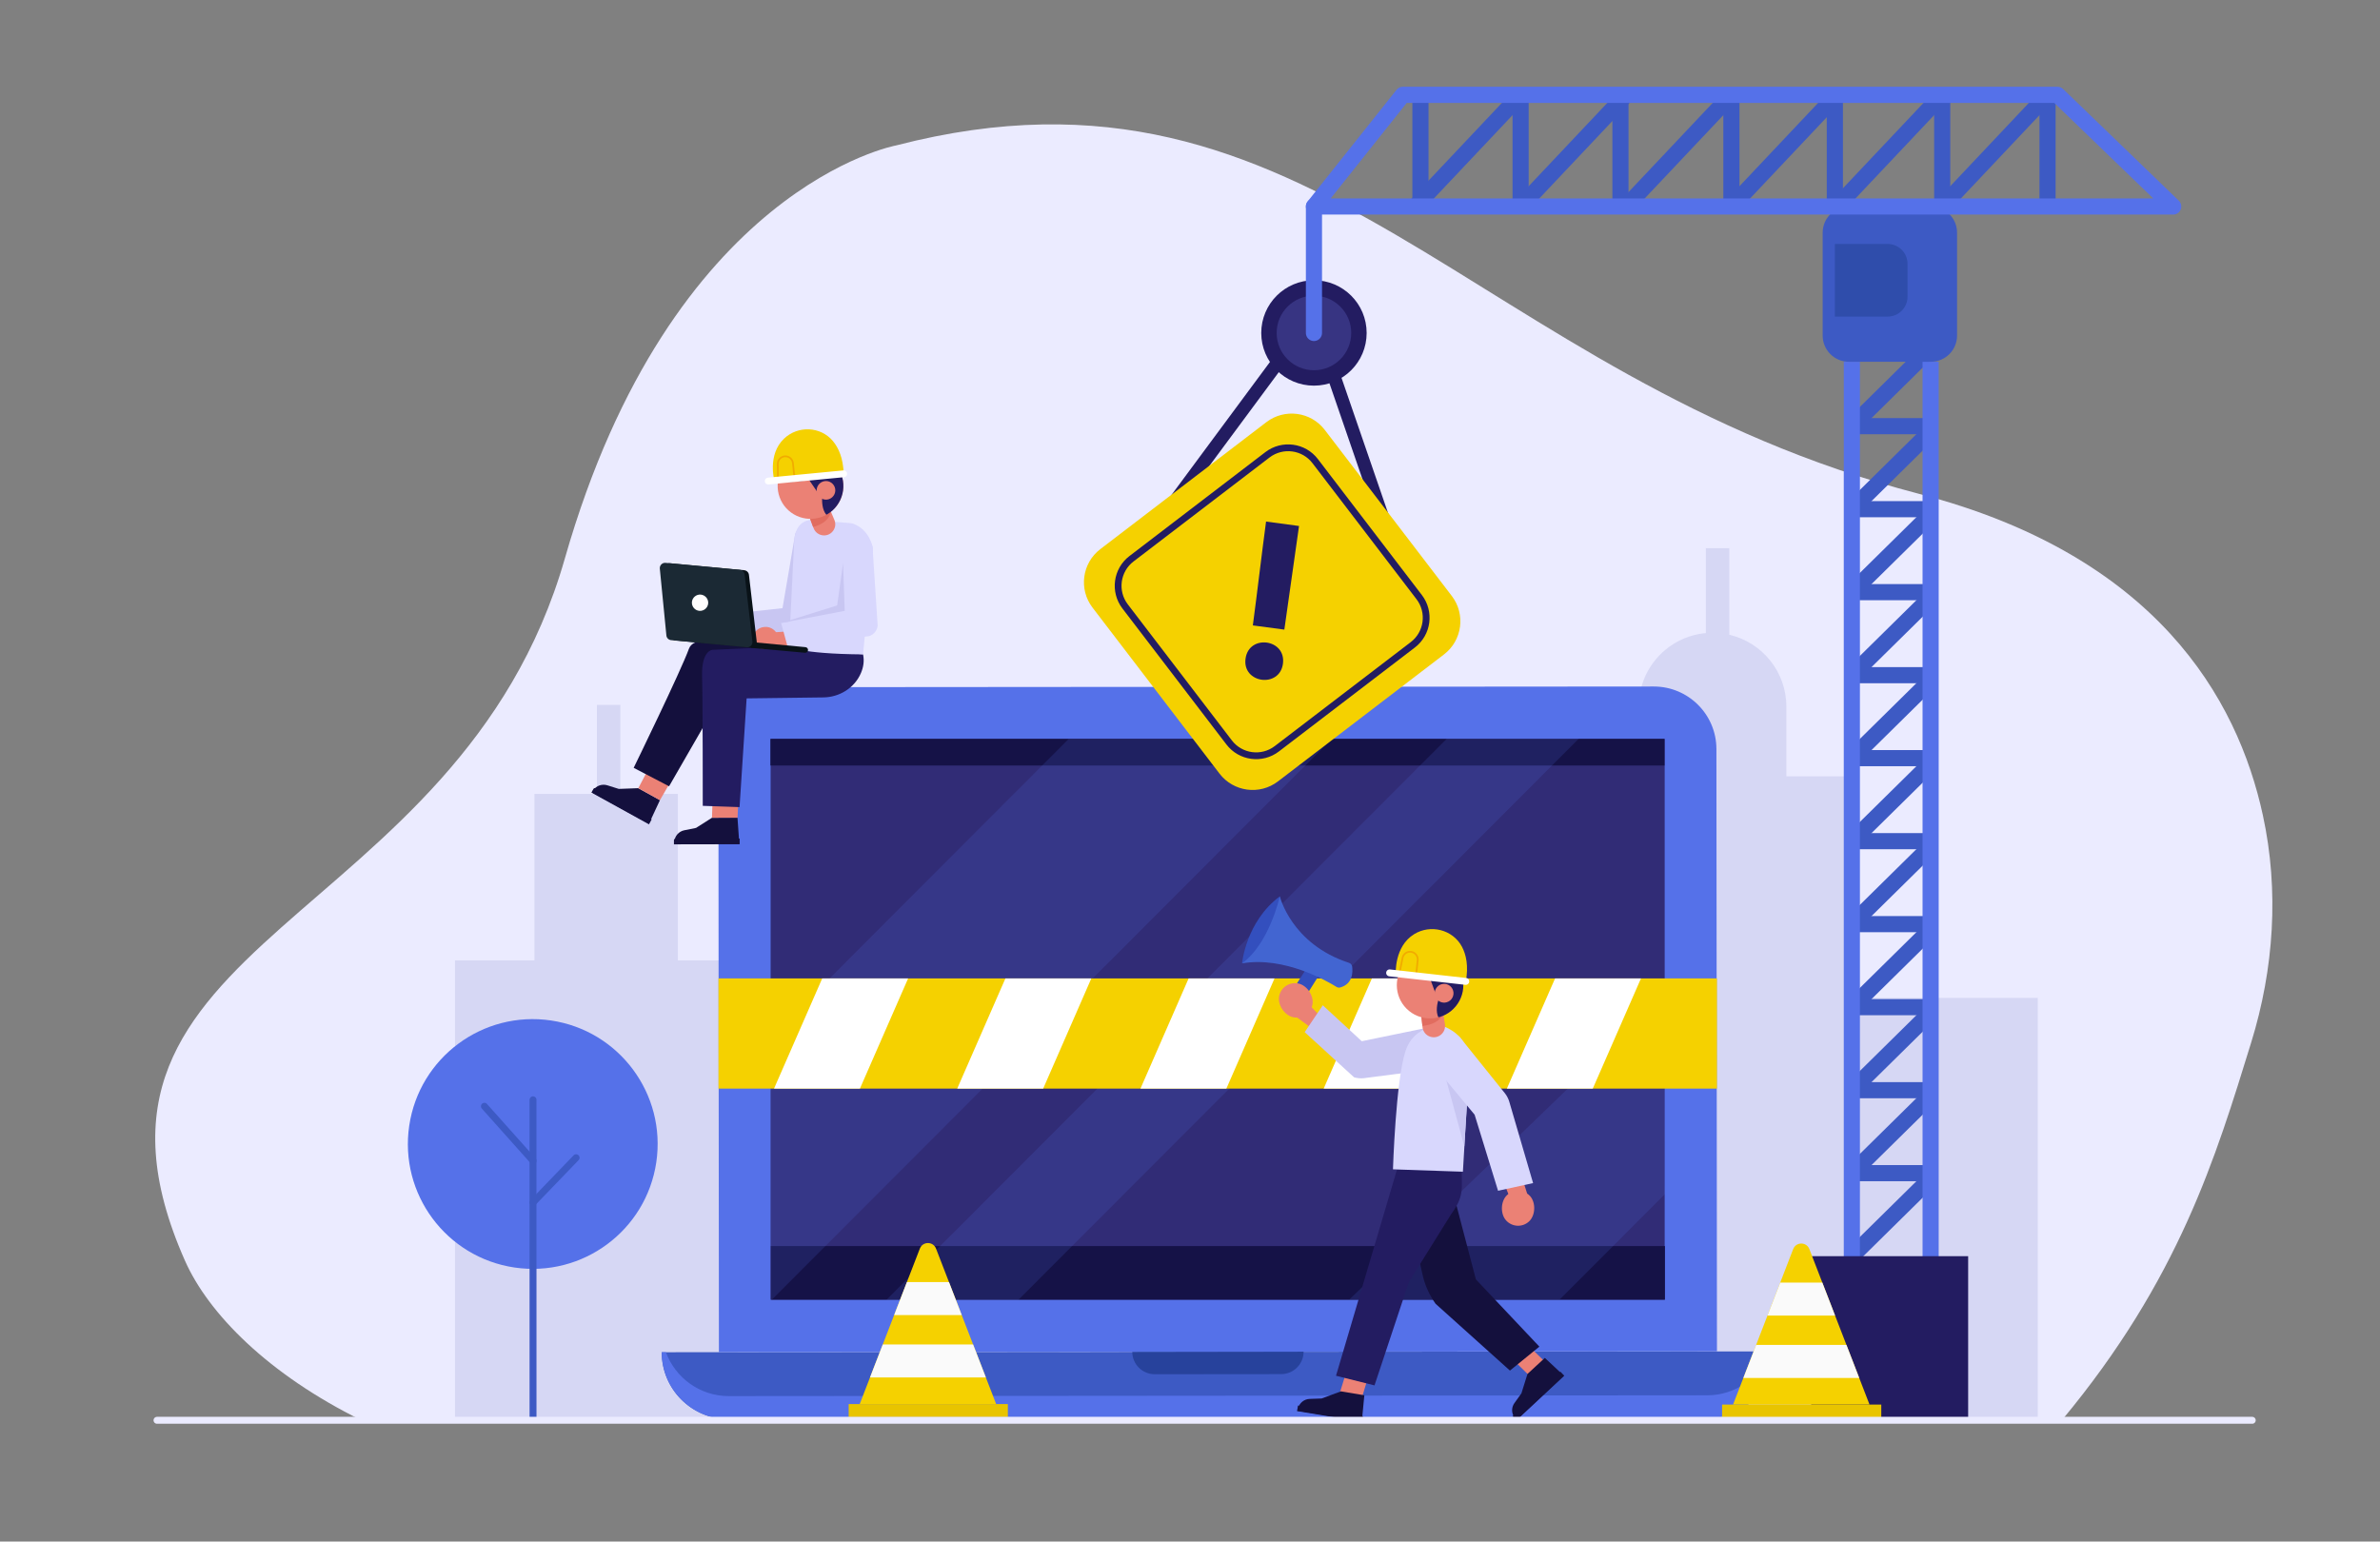 <?xml version="1.0" encoding="utf-8"?>
<!-- Generator: Adobe Illustrator 25.3.0, SVG Export Plug-In . SVG Version: 6.00 Build 0)  -->
<svg version="1.1" id="Capa_1" xmlns="http://www.w3.org/2000/svg" xmlns:xlink="http://www.w3.org/1999/xlink" x="0px" y="0px"
	 viewBox="0 0 390.65 253.07" style="enable-background:new 0 0 390.65 253.07;" xml:space="preserve">
<rect x="0" y="0" width="390.65" height="253.07" fill="#808080" stroke="none"/>
<style type="text/css">
	.st0{fill:#EBEBFF;}
	.st1{fill:#D6D7F4;}
	.st2{fill:#3D5AC4;}
	.st3{fill:#5571E9;}
	.st4{fill:#27429C;}
	.st5{fill:#312C76;}
	.st6{fill:#151247;}
	.st7{opacity:0.16;fill:#5571E9;}
	.st8{clip-path:url(#XMLID_5_);fill:#FFFFFF;}
	.st9{fill:#14103D;}
	.st10{fill:#EB8175;}
	.st11{fill:#231C61;}
	.st12{fill:#E1AD9D;}
	.st13{fill:#C8C6F2;}
	.st14{fill:#D8D7FD;}
	.st15{fill:#091218;}
	.st16{fill:#1B2934;}
	.st17{fill:#FFFFFF;}
	.st18{fill:#E16C5F;}
	.st19{clip-path:url(#XMLID_6_);fill:#231C61;}
	.st20{fill:#F5D100;}
	.st21{fill:none;stroke:#F1AB00;stroke-width:0.28;stroke-miterlimit:10;}
	.st22{fill:none;stroke:#FFFFFF;stroke-width:1.121;stroke-linecap:round;stroke-linejoin:round;stroke-miterlimit:10;}
	.st23{fill:#334FBE;}
	.st24{fill:#4265D1;}
	.st25{clip-path:url(#XMLID_7_);fill:#231C61;}
	.st26{fill:none;stroke:#F1AB00;stroke-width:0.283;stroke-miterlimit:10;}
	.st27{fill:none;stroke:#FFFFFF;stroke-width:1.133;stroke-linecap:round;stroke-linejoin:round;stroke-miterlimit:10;}
	.st28{fill:none;stroke:#3D5AC4;stroke-width:2.649;stroke-miterlimit:10;}
	.st29{fill:none;stroke:#5571E9;stroke-width:2.649;stroke-miterlimit:10;}
	.st30{fill:#2F4DAB;}
	.st31{fill:none;stroke:#231C61;stroke-width:2.162;stroke-miterlimit:10;}
	.st32{fill:none;stroke:#231C61;stroke-width:1.114;stroke-miterlimit:10;}
	.st33{fill:#373482;}
	.st34{fill:none;stroke:#5571E9;stroke-width:2.649;stroke-linecap:round;stroke-linejoin:round;stroke-miterlimit:10;}
	.st35{clip-path:url(#XMLID_9_);fill:#FAFAFA;}
	.st36{fill:#E8C400;}
	.st37{clip-path:url(#XMLID_10_);fill:#FAFAFA;}
	.st38{fill:none;stroke:#3D5AC4;stroke-width:1.137;stroke-linecap:round;stroke-linejoin:round;stroke-miterlimit:10;}
	.st39{fill:none;stroke:#EBEBFF;stroke-width:1.137;stroke-linecap:round;stroke-linejoin:round;stroke-miterlimit:10;}
</style>
<g>
	<g>
		<path class="st0" d="M369.51,171.13c3.73-12.07,4.6-24.92,1.92-37.27c-4.18-19.32-17.64-42.71-56.48-52.8
			C241.42,61.95,215.88,6.07,147.1,23.87c0,0-36.91,6.71-54.38,67.79c-17.47,61.08-85.92,62.12-62.36,115.3
			c3.85,8.69,13.65,18.64,28.95,26.19l279.12,0C357.7,209.98,363.7,189.93,369.51,171.13z"/>
	</g>
	<g>
		<path class="st1" d="M303.68,127.45h-10.47V116c0-5.75-4-10.55-9.37-11.8V89.99H280v13.94c-6.18,0.56-11.02,5.74-11.02,12.07
			v11.79h-10.41v13.13h-0.7v24.41l-18.92-0.14v-29.17h-21.68v21.38h-15.21v20.77h-18.39v54.97h61.09v-0.01h13.12v0.01h76.6v-69.32
			h-30.8L303.68,127.45z"/>
		<polygon class="st1" points="87.72,157.66 87.72,130.33 97.97,130.33 97.97,115.72 101.82,115.72 101.82,130.33 111.26,130.33 
			111.26,157.66 121.85,157.66 121.85,174.03 138.72,174.03 138.72,118.26 173.96,118.26 173.96,233.13 151,233.13 141.11,233.13 
			116.22,233.13 104.72,233.13 74.69,233.13 74.69,157.66 		"/>
	</g>
</g>
<g>
	<g>
		<g>
			<path class="st2" d="M280.21,232.86l-160.58,0.13c-6.08,0-11.02-4.92-11.02-11l0,0l182.61-0.14l0,0
				C291.22,227.92,286.29,232.85,280.21,232.86z"/>
			<path class="st3" d="M280.21,229.06l-160.58,0.13c-4.75,0-8.78-3-10.33-7.21l-0.68,0c0,6.08,4.94,11.01,11.02,11l160.58-0.13
				c6.08,0,11.01-4.94,11-11.02l-0.68,0C288.99,226.05,284.96,229.06,280.21,229.06z"/>
			<path class="st4" d="M210.29,225.58l-20.75,0.02c-2.04,0-3.69-1.65-3.69-3.68l0,0l28.12-0.02l0,0
				C213.97,223.93,212.32,225.58,210.29,225.58z"/>
		</g>
		<g>
			<path class="st3" d="M281.82,221.84L118,221.97l-0.08-98.88c0-5.67,4.59-10.27,10.26-10.28l143.27-0.11
				c5.67,0,10.27,4.59,10.28,10.26L281.82,221.84z"/>
			<rect x="126.49" y="121.3" class="st5" width="146.75" height="92.06"/>
			<rect x="126.53" y="204.56" class="st6" width="146.75" height="8.8"/>
			<rect x="126.46" y="121.3" class="st6" width="146.75" height="4.37"/>
			<g>
				<polygon class="st7" points="175.4,121.32 126.5,170.3 126.53,213.42 126.63,213.42 218.62,121.29 				"/>
				<polygon class="st7" points="145.48,213.41 167.15,213.39 259.14,121.26 237.47,121.28 				"/>
				<polygon class="st7" points="256.02,213.32 273.27,196.04 273.24,163.36 221.47,213.34 				"/>
			</g>
		</g>
	</g>
	<g>
		<defs>
			<rect id="XMLID_8_" x="117.93" y="160.62" width="163.89" height="18.09"/>
		</defs>
		<use xlink:href="#XMLID_8_"  style="overflow:visible;fill:#F5D100;"/>
		<clipPath id="XMLID_5_">
			<use xlink:href="#XMLID_8_"  style="overflow:visible;"/>
		</clipPath>
		<polygon class="st8" points="138.37,185.06 124.27,185.06 136.41,157.3 150.51,157.3 		"/>
		<polygon class="st8" points="168.45,185.06 154.34,185.06 166.48,157.3 180.58,157.3 		"/>
		<polygon class="st8" points="198.52,185.06 184.42,185.06 196.55,157.3 210.65,157.3 		"/>
		<polygon class="st8" points="228.59,185.06 214.49,185.06 226.63,157.3 240.73,157.3 		"/>
		<polygon class="st8" points="258.66,185.06 244.56,185.06 256.7,157.3 270.8,157.3 		"/>
	</g>
</g>
<g>
	<g>
		<g>
			<g>
				<g>
					<path class="st9" d="M104.77,129.39l-3.2,0.12l-1.88-0.59c-0.86-0.27-1.8,0.05-2.31,0.8l-0.24,0.35l9.37,5.17l1.81-3.88
						L104.77,129.39z"/>
					<path class="st9" d="M106.52,135.32l-9.44-5.21l0.33-0.6c0.07-0.12,0.21-0.16,0.33-0.1l9.23,5.1L106.52,135.32"/>
				</g>
				<polygon class="st10" points="108.32,131.36 110.8,127.08 108.32,122.66 104.77,129.39 				"/>
			</g>
			<path class="st9" d="M127.71,106.73c0,0-13.35-3.83-14.63-0.23c-1.29,3.6-9.07,19.55-9.07,19.55l5.81,3.03l8.72-15.14l11.73-1.02
				L127.71,106.73z"/>
		</g>
		<g>
			<g>
				<g>
					<path class="st9" d="M116.86,134.25l-2.61,1.66l-1.93,0.39c-0.89,0.18-1.55,0.92-1.63,1.82l-0.04,0.42l10.7-0.02l-0.3-4.28
						L116.86,134.25z"/>
					<path class="st9" d="M121.4,138.59l-10.78,0.02l0-0.68c0-0.13,0.11-0.24,0.24-0.24l10.54-0.02L121.4,138.59"/>
				</g>
				<polygon class="st10" points="121.06,134.25 121.4,127.08 117.14,126.59 116.86,134.25 				"/>
			</g>
			<path class="st11" d="M129.51,106.11l-12.58,0.57c0,0-1.81,0.1-1.69,4.33c0.12,4.24,0.11,21.28,0.11,21.28l6.04,0.21l1.16-17.85
				l12.59-0.16c2.65-0.03,5.12-1.55,6.17-3.99c0.4-0.93,0.59-1.98,0.35-3.08L129.51,106.11z"/>
		</g>
	</g>
	<g>
		<g>
			<g>
				<path class="st12" d="M117.57,103.58c0,1.19-0.81,1.37-2,1.38c-1.19,0-2.32-0.17-2.32-1.37c0-1.19,0.96-2.16,2.16-2.17
					C116.6,101.42,117.57,102.38,117.57,103.58z"/>
				<path class="st12" d="M119.09,104.8l-2.5,0.01c-0.65,0-1.19-0.53-1.19-1.18l0,0c0-0.65,0.53-1.19,1.18-1.19l2.5-0.01
					c0.65,0,1.19,0.53,1.19,1.18l0,0C120.28,104.26,119.75,104.8,119.09,104.8z"/>
			</g>
			<path class="st13" d="M119,105.05l-0.83-4.09l10.27-1.12l2.05-12c0.21-1.09,1.79-2.44,2.88-2.24l-0.31-0.09
				c1.09,0.21,2.09,1.47,1.89,2.56l-2,14.36c-0.15,0.77-0.73,1.39-1.5,1.58L119,105.05z"/>
		</g>
		<path class="st14" d="M139.51,85.87c0.21,0.02,0.42,0.06,0.62,0.14l0.1,0.04c1.76,0.69,2.96,2.58,3.04,4.35l-1.61,17.03
			c-10.64-0.09-12.15-1.32-12.15-1.32l0.85-17.42c0.13-1.64,0.88-3.19,2.75-3.34l0,0L139.51,85.87z"/>
		<g>
			<g>
				<g>
					<path class="st10" d="M127.79,104.92c0.08,1.19-0.71,1.42-1.9,1.51c-1.19,0.08-2.33-0.02-2.41-1.21
						c-0.08-1.19,0.82-2.22,2.01-2.3C126.68,102.82,127.71,103.72,127.79,104.92z"/>
					<path class="st10" d="M129.39,106.03l-2.49,0.17c-0.65,0.04-1.22-0.45-1.27-1.1l0,0c-0.04-0.65,0.45-1.22,1.1-1.27l2.49-0.17
						c0.65-0.04,1.22,0.45,1.26,1.1l0,0C130.54,105.42,130.04,105.99,129.39,106.03z"/>
				</g>
				<path class="st14" d="M129.31,106.29l-1.1-4.02l11.19-1.8l-0.64-10.41c0.13-1.1,1.34-2.34,2.44-2.21l0,0
					c1.1,0.13,2.19,1.33,2.05,2.43l0.81,12.47c-0.1,0.78-0.64,1.44-1.39,1.67L129.31,106.29z"/>
			</g>
		</g>
		<g>
			<path class="st15" d="M109.95,92.46l12.21,1.15c0.4,0.04,0.72,0.35,0.77,0.75l1.28,11c0.06,0.54-0.39,1-0.93,0.95l-12.42-1.17
				c-0.41-0.04-0.73-0.36-0.77-0.77l-1.08-10.99C108.96,92.86,109.41,92.41,109.95,92.46z"/>
			<path class="st16" d="M109.24,92.4l12.21,1.15c0.4,0.04,0.72,0.35,0.77,0.75l1.28,11.01c0.06,0.54-0.39,1-0.93,0.95l-12.42-1.17
				c-0.41-0.04-0.73-0.36-0.77-0.77l-1.08-10.99C108.26,92.8,108.71,92.35,109.24,92.4z"/>
			<path class="st15" d="M123.87,105.45l8.34,0.79c0.25,0.02,0.44,0.25,0.42,0.5l0,0c-0.02,0.25-0.25,0.44-0.5,0.42l-8.85-0.8
				L123.87,105.45z"/>
			<path class="st17" d="M116.24,99.07c-0.07,0.73-0.72,1.27-1.46,1.21c-0.73-0.07-1.27-0.72-1.21-1.46
				c0.07-0.73,0.72-1.27,1.46-1.21C115.77,97.69,116.31,98.34,116.24,99.07z"/>
		</g>
		<polygon class="st13" points="138.38,92.46 138.65,100.28 128.21,102.27 137.41,99.39 		"/>
	</g>
	<g>
		<g>
			<path class="st10" d="M132.84,84.83l0.7,1.87c0.25,0.68,0.88,1.14,1.6,1.19l0,0c1.37,0.09,2.35-1.29,1.81-2.55l-1.22-2.88
				L132.84,84.83z"/>
			<path class="st18" d="M133.46,86.5c0,0,3.44-0.65,2.93-3.66c-0.51-3.01-3.74-0.66-3.74-0.66l0.32,3L133.46,86.5z"/>
			<g>
				<g>
					<defs>
						<path id="XMLID_1_" d="M128.15,77.5c-1.26,2.7-0.1,5.91,2.6,7.17c2.7,1.26,5.91,0.1,7.17-2.6c1.26-2.7,0.1-5.91-2.6-7.17
							C132.63,73.64,129.42,74.8,128.15,77.5z"/>
					</defs>
					<use xlink:href="#XMLID_1_"  style="overflow:visible;fill:#EB8175;"/>
					<clipPath id="XMLID_6_">
						<use xlink:href="#XMLID_1_"  style="overflow:visible;"/>
					</clipPath>
					<path class="st19" d="M135.04,80.85c0,0-0.85,4.32,2.33,4.42c3.18,0.09,1.45-8.11,1.45-8.11l-5.03-5.06l-7.69,1.89l0.76,4.97
						c0,0,1.22,0.65,7.84-0.44L135.04,80.85z"/>
					<polygon class="st19" points="131.9,77.47 134.43,81.17 136.61,78.76 					"/>
				</g>
				<path class="st10" d="M134.19,79.85c-0.36,0.76-0.03,1.67,0.74,2.03c0.76,0.36,1.67,0.03,2.03-0.74
					c0.36-0.76,0.03-1.67-0.74-2.03C135.46,78.76,134.55,79.08,134.19,79.85z"/>
			</g>
		</g>
		<g>
			<path class="st20" d="M127.1,78.89c0,0-1.17-4.25,1.59-6.88c2.27-2.17,5.99-2.03,8.01,0.38c0.95,1.13,1.71,2.84,1.78,5.4
				L127.1,78.89z"/>
			<path class="st21" d="M127.69,78.82l-0.03-2.65c-0.01-0.67,0.52-1.23,1.19-1.26l0,0c0.66-0.03,1.24,0.46,1.3,1.12l0.27,2.65"/>
			<line class="st22" x1="138.48" y1="77.78" x2="126.1" y2="78.97"/>
		</g>
	</g>
</g>
<g>
	<g>
		<g>
			<polygon class="st10" points="251.2,221.23 253.98,223.92 250.81,225.63 248.1,222.97 			"/>
			<path class="st9" d="M231.67,201.15l1.85,8.21c0.37,1.64,1.09,3.22,2.11,4.67L247.84,225l4.83-3.93l-10.42-11.04l-3.82-14.56
				L231.67,201.15z"/>
			<g>
				<path class="st9" d="M250.72,225.55l-1,3.19l-1.14,1.59c-0.53,0.73-0.51,1.72,0.05,2.43l0.26,0.33l7.79-7.26l-3.11-2.91
					L250.72,225.55z"/>
				<polyline class="st9" points="256.75,225.85 248.9,233.17 248.27,232.49 256.12,225.18 256.75,225.85 				"/>
			</g>
		</g>
		<g>
			<polygon class="st10" points="224.51,226.23 223.47,229.7 219.89,228.74 220.94,225.33 			"/>
			<path class="st11" d="M229.3,192l-10.01,33.85l6.32,1.58l5.64-16.97l6.92-11.1c0.35-0.5,0.7-1.01,0.99-1.55
				c0.55-1.02,0.8-2.12,0.79-3.23l-0.02-2.2L229.3,192z"/>
			<g>
				<path class="st9" d="M220.1,228.41l-3.16,1.17l-1.97,0.07c-0.91,0.03-1.68,0.66-1.91,1.53l-0.11,0.41l10.58,1.74l0.41-4.28
					L220.1,228.41z"/>
				<polyline class="st9" points="223.57,233.41 212.9,231.65 213.05,230.74 223.72,232.49 223.57,233.41 				"/>
			</g>
		</g>
	</g>
	<g>
		<g>
			<g>
				<polygon class="st23" points="215.33,157.61 211.28,163.93 213.22,165.32 217.41,158.64 				"/>
				<path class="st24" d="M210.07,147.15c0,0,1.87,7.83,11.35,10.91c0.27,0.09,0.48,0.32,0.52,0.6c0.12,0.91,0.12,2.87-1.97,3.45
					c-0.2,0.05-0.42,0.01-0.59-0.09c-1.45-0.91-8.58-5.07-15.5-3.87L210.07,147.15z"/>
				<path class="st23" d="M210.07,147.15c0,0-1.74,7.81-6.2,10.99C203.87,158.14,204.5,151.29,210.07,147.15z"/>
			</g>
			<g>
				<g>
					<g>
						<path class="st10" d="M209.96,163.52c-0.29,1.44,0.89,3.19,2.33,3.48c1.44,0.29,2.84-0.63,3.13-2.07
							c0.29-1.44-0.89-3.19-2.33-3.48C211.66,161.16,210.25,162.08,209.96,163.52z"/>
					</g>
					<polyline class="st10" points="217.56,167.74 214.76,164.8 212.93,167.06 217.56,170.46 					"/>
				</g>
				<path class="st13" d="M217.12,165.03l-2.97,4.41l8.11,7.42c0.5,0.14,1.01,0.19,1.52,0.15l10.71-1.39
					c1.69-0.08,2.99-1.51,2.91-3.2l0,0c-0.08-1.69,0.24-4.13-1.44-4.05l-12.44,2.56L217.12,165.03z"/>
			</g>
		</g>
		<g>
			<g>
				<path class="st14" d="M241.13,175.14c0.29-2.34-0.78-4.65-2.76-5.93c-0.89-0.57-1.78-0.96-2.41-0.85
					c-2.14,0.36-4.33,1.33-5.27,4.21c-1.6,4.9-2.05,19.39-2.05,19.39l11.48,0.39L241.13,175.14z"/>
			</g>
			<polygon class="st13" points="236.9,175.51 240.35,188.19 241.04,177.43 			"/>
		</g>
		<g>
			<g>
				<g>
					<path class="st10" d="M250.96,200.53c1.08-0.99,1.16-3.1,0.18-4.18c-0.99-1.08-2.67-1.16-3.75-0.18
						c-1.09,0.99-1.16,3.1-0.18,4.18C248.2,201.44,249.88,201.52,250.96,200.53z"/>
				</g>
				<polyline class="st10" points="245.75,191.5 247.85,196.66 250.66,195.93 248.92,190.44 				"/>
			</g>
			<path class="st14" d="M245.89,195.48l5.75-1.26l-3.9-13.33c-0.14-0.49-0.38-0.96-0.69-1.37l-7.16-8.91
				c-0.97-1.39-2.6-1.14-3.98-0.17l0,0c-1.39,0.97-1.72,2.87-0.76,4.26l6.89,8.29L245.89,195.48z"/>
		</g>
	</g>
	<g>
		<g>
			<path class="st10" d="M233.27,166.62l0.22,2.01c0.08,0.73,0.57,1.34,1.27,1.56l0,0c1.32,0.43,2.62-0.68,2.41-2.05l-0.48-3.13
				L233.27,166.62z"/>
			<path class="st18" d="M233.47,168.41c0,0,3.54-0.12,3.8-3.19c0.25-3.07-3.51-1.24-3.51-1.24l-0.44,3.02L233.47,168.41z"/>
			<g>
				<g>
					<defs>
						<path id="XMLID_11_" d="M230.51,158.27c-1.91,2.33-1.57,5.77,0.76,7.68c2.33,1.91,5.77,1.57,7.68-0.76
							c1.91-2.33,1.57-5.77-0.76-7.68C235.85,155.6,232.42,155.94,230.51,158.27z"/>
					</defs>
					<use xlink:href="#XMLID_11_"  style="overflow:visible;fill:#EB8175;"/>
					<clipPath id="XMLID_7_">
						<use xlink:href="#XMLID_11_"  style="overflow:visible;"/>
					</clipPath>
					<path class="st25" d="M236.42,163.27c0,0-1.91,4.03,1.18,4.91c3.09,0.88,3.44-7.59,3.44-7.59l-3.67-6.21l-8.01-0.06l-0.49,5.07
						c0,0,1.04,0.94,7.79,1.52L236.42,163.27z"/>
					<polygon class="st25" points="234.19,159.17 235.75,163.43 238.48,161.61 					"/>
				</g>
				<path class="st10" d="M235.84,162.08c-0.54,0.66-0.44,1.63,0.22,2.17c0.66,0.54,1.63,0.44,2.17-0.22
					c0.54-0.66,0.44-1.63-0.22-2.17C237.35,161.32,236.38,161.42,235.84,162.08z"/>
			</g>
		</g>
		<g>
			<path class="st20" d="M229.1,159.84c0,0-0.27-4.45,3.01-6.48c2.7-1.67,6.35-0.76,7.85,2.05c0.7,1.32,1.1,3.16,0.64,5.71
				L229.1,159.84z"/>
			<path class="st26" d="M229.69,159.89l0.52-2.63c0.13-0.67,0.77-1.11,1.44-1l0,0c0.66,0.11,1.13,0.72,1.05,1.38l-0.29,2.68"/>
			<line class="st27" x1="240.59" y1="161.11" x2="228.09" y2="159.71"/>
		</g>
	</g>
</g>
<g>
	<g>
		<line class="st28" x1="316.89" y1="193.47" x2="303.96" y2="206.22"/>
		<line class="st28" x1="316.89" y1="179.84" x2="303.96" y2="192.59"/>
		<line class="st28" x1="316.89" y1="166.22" x2="303.96" y2="178.97"/>
		<line class="st28" x1="316.89" y1="152.59" x2="303.96" y2="165.34"/>
		<line class="st28" x1="316.89" y1="138.96" x2="303.96" y2="151.71"/>
		<line class="st28" x1="316.89" y1="125.34" x2="303.96" y2="138.09"/>
		<line class="st28" x1="316.89" y1="111.71" x2="303.96" y2="124.46"/>
		<line class="st28" x1="316.89" y1="98.09" x2="303.96" y2="110.84"/>
		<line class="st28" x1="316.89" y1="84.46" x2="303.96" y2="97.21"/>
		<line class="st28" x1="316.89" y1="70.83" x2="303.96" y2="83.59"/>
		<line class="st28" x1="316.89" y1="57.21" x2="303.96" y2="69.96"/>
		<line class="st28" x1="303.96" y1="192.59" x2="316.89" y2="192.59"/>
		<line class="st28" x1="303.96" y1="178.97" x2="316.89" y2="178.97"/>
		<line class="st28" x1="303.96" y1="165.34" x2="316.89" y2="165.34"/>
		<line class="st28" x1="303.96" y1="151.71" x2="316.89" y2="151.71"/>
		<line class="st28" x1="303.96" y1="138.09" x2="316.89" y2="138.09"/>
		<line class="st28" x1="303.96" y1="124.46" x2="316.89" y2="124.46"/>
		<line class="st28" x1="303.96" y1="110.84" x2="316.89" y2="110.84"/>
		<line class="st28" x1="303.96" y1="97.21" x2="316.89" y2="97.21"/>
		<line class="st28" x1="303.96" y1="83.59" x2="316.89" y2="83.59"/>
		<line class="st28" x1="303.96" y1="69.96" x2="316.89" y2="69.96"/>
		<line class="st29" x1="303.96" y1="209.91" x2="303.96" y2="59.39"/>
		<line class="st29" x1="316.89" y1="209.91" x2="316.89" y2="59.39"/>
		<rect x="297.29" y="206.22" class="st11" width="25.76" height="26.76"/>
	</g>
	<g>
		<g>
			<path class="st2" d="M316.93,59.39h-13.46c-2.38,0-4.3-1.93-4.3-4.3V38.2c0-2.38,1.93-4.3,4.3-4.3h13.46c2.38,0,4.3,1.93,4.3,4.3
				v16.89C321.23,57.46,319.3,59.39,316.93,59.39z"/>
			<path class="st30" d="M309.84,51.97h-8.67V40.05h8.67c1.8,0,3.26,1.46,3.26,3.26v5.41C313.1,50.51,311.64,51.97,309.84,51.97z"/>
		</g>
		<g>
			<g>
				<line class="st31" x1="218.62" y1="60.78" x2="228.97" y2="90.84"/>
				<line class="st31" x1="211.43" y1="57.21" x2="191.25" y2="84.46"/>
				<g>
					<path class="st20" d="M217.45,70.58l20.85,27.26c2.29,3,1.72,7.29-1.28,9.59l-27.26,20.85c-3,2.29-7.29,1.72-9.59-1.28
						l-20.85-27.26c-2.29-3-1.72-7.29,1.28-9.59l27.26-20.85C210.87,67.01,215.16,67.58,217.45,70.58z"/>
					<path class="st32" d="M215.88,75.71l17.06,22.31c1.88,2.45,1.41,5.97-1.05,7.84l-22.31,17.06c-2.45,1.88-5.97,1.41-7.84-1.05
						l-17.06-22.31c-1.88-2.45-1.41-5.97,1.05-7.84l22.31-17.06C210.49,72.79,214.01,73.25,215.88,75.71z"/>
					<g>
						<path class="st11" d="M210.58,108.96c-0.54,4.05-6.68,3.23-6.14-0.82C204.98,104.06,211.13,104.88,210.58,108.96z
							 M213.22,86.35l-2.41,17.01l-5.17-0.69c0.76-5.72,1.4-11.29,2.17-17.05L213.22,86.35z"/>
					</g>
				</g>
			</g>
			<g>
				<g>
					<circle class="st11" cx="215.67" cy="54.66" r="8.65"/>
					<path class="st33" d="M221.79,54.66c0,3.38-2.74,6.12-6.12,6.12c-3.38,0-6.12-2.74-6.12-6.12c0-3.38,2.74-6.12,6.12-6.12
						C219.05,48.55,221.79,51.28,221.79,54.66z"/>
				</g>
				<g>
					<line class="st28" x1="249.59" y1="15.57" x2="249.59" y2="33.9"/>
					<line class="st28" x1="233.15" y1="15.57" x2="233.15" y2="33.9"/>
					<line class="st28" x1="265.98" y1="15.57" x2="265.98" y2="33.9"/>
					<line class="st28" x1="284.19" y1="15.57" x2="284.19" y2="33.9"/>
					<line class="st28" x1="301.17" y1="15.57" x2="301.17" y2="33.9"/>
					<line class="st28" x1="318.79" y1="15.57" x2="318.79" y2="33.9"/>
					<line class="st28" x1="336.08" y1="15.57" x2="336.08" y2="33.9"/>
					<line class="st28" x1="232.29" y1="33.9" x2="249.59" y2="15.57"/>
					<line class="st28" x1="249.59" y1="33.9" x2="266.89" y2="15.57"/>
					<line class="st28" x1="266.89" y1="33.9" x2="284.19" y2="15.57"/>
					<line class="st28" x1="284.19" y1="33.9" x2="301.49" y2="15.57"/>
					<line class="st28" x1="301.49" y1="33.9" x2="318.79" y2="15.57"/>
					<line class="st28" x1="318.79" y1="33.9" x2="336.08" y2="15.57"/>
					<polygon class="st34" points="215.67,33.9 356.71,33.9 337.72,15.57 230.26,15.57 					"/>
					<line class="st34" x1="215.67" y1="33.9" x2="215.67" y2="54.66"/>
				</g>
			</g>
		</g>
	</g>
</g>
<g>
	<g>
		<g>
			<defs>
				<path id="XMLID_4_" d="M141.11,230.5l9.87-25.52c0.47-1.22,2.19-1.22,2.66,0l9.87,25.52H141.11z"/>
			</defs>
			<use xlink:href="#XMLID_4_"  style="overflow:visible;fill:#F5D100;"/>
			<clipPath id="XMLID_9_">
				<use xlink:href="#XMLID_4_"  style="overflow:visible;"/>
			</clipPath>
			<rect x="143.39" y="210.47" class="st35" width="17.53" height="5.42"/>
			<rect x="142.44" y="220.71" class="st35" width="19.83" height="5.42"/>
		</g>
		<rect x="139.3" y="230.5" class="st36" width="26.13" height="2.15"/>
	</g>
	<g>
		<g>
			<defs>
				<path id="XMLID_3_" d="M284.46,230.58l9.87-25.52c0.47-1.22,2.19-1.22,2.66,0l9.87,25.52H284.46z"/>
			</defs>
			<use xlink:href="#XMLID_3_"  style="overflow:visible;fill:#F5D100;"/>
			<clipPath id="XMLID_10_">
				<use xlink:href="#XMLID_3_"  style="overflow:visible;"/>
			</clipPath>
			<rect x="286.75" y="210.55" class="st37" width="17.53" height="5.42"/>
			<rect x="285.79" y="220.79" class="st37" width="19.83" height="5.42"/>
		</g>
		<rect x="282.66" y="230.58" class="st36" width="26.13" height="2.15"/>
	</g>
</g>
<g>
	<g>
		
			<ellipse transform="matrix(0.147 -0.989 0.989 0.147 -111.208 246.715)" class="st3" cx="87.49" cy="187.86" rx="20.5" ry="20.5"/>
		<g>
			<line class="st38" x1="87.49" y1="180.55" x2="87.49" y2="232.65"/>
			<line class="st38" x1="79.51" y1="181.61" x2="87.49" y2="190.55"/>
			<path class="st38" d="M94.56,190.06c-0.57,0.57-7.07,7.34-7.07,7.34"/>
		</g>
	</g>
	<line class="st39" x1="25.77" y1="233.16" x2="369.68" y2="233.16"/>
</g>
</svg>
